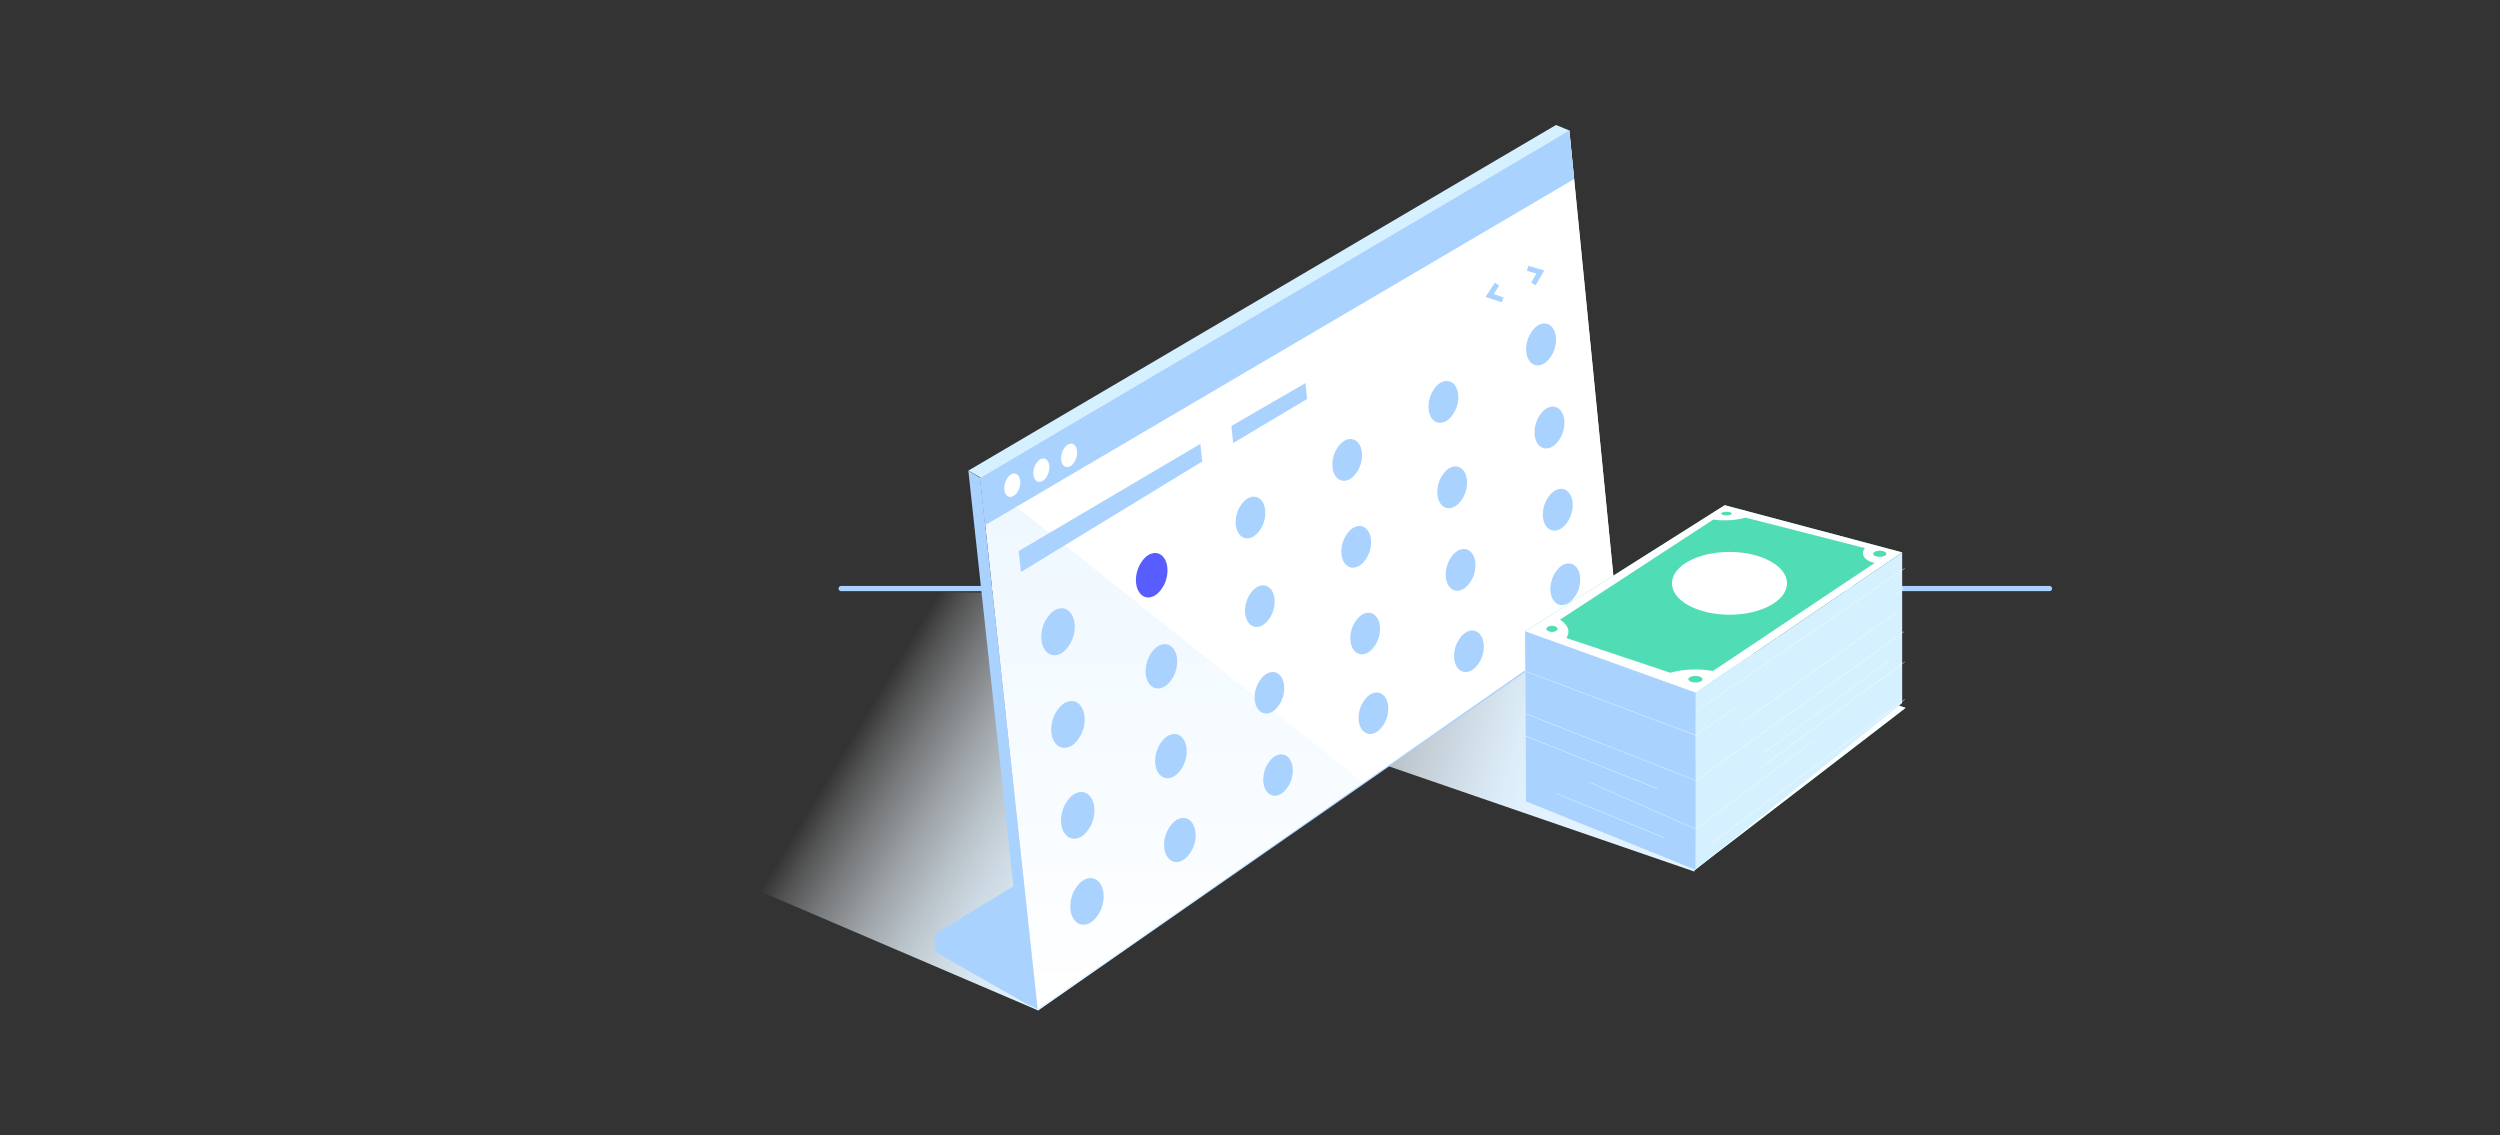 <svg width="480" height="218" viewBox="0 0 480 218" fill="none" xmlns="http://www.w3.org/2000/svg">
<rect x="0" y="0" width="480" height="218" fill="#333333" stroke="none"/>
<path d="M161.5 113L393.5 113" stroke="#A9D2FF" stroke-linecap="round"/>
<path d="M332.414 144.57L325.316 167.34L204.816 125.84L328.577 122" fill="url(#paint0_linear_2838_26040)"/>
<path d="M312.56 115.294L199.316 194L195.816 192L309.224 114.526L312.56 115.294Z" fill="#A9D2FF"/>
<path d="M0.816 109L199.316 194L311.856 115.294L122.316 113" fill="url(#paint1_linear_2838_26040)"/>
<path d="M301.306 25.042L298.744 24L185.922 90.358L191.16 93.35" fill="#D5F0FF"/>
<path d="M310.347 116.469L301.308 25.042L188.184 91.752L199.222 193.726L310.347 116.469Z" fill="url(#paint2_linear_2838_26040)"/>
<path d="M310.347 116.469L301.308 25.042L188.184 91.752L261.744 150.261L310.347 116.469Z" fill="white"/>
<path d="M199.22 193.726L197.01 192.719L185.922 90.358L188.182 91.752L199.22 193.726Z" fill="#A9D2FF"/>
<path d="M302.244 34.377L301.308 25.042L188.184 91.752L189.169 100.813L302.244 34.377Z" fill="#A9D2FF"/>
<path d="M195.884 92.315C195.772 91.196 195.025 90.619 194.195 91.048C193.364 91.478 192.709 92.829 192.836 94.019C192.963 95.209 193.772 95.722 194.624 95.209C195.476 94.695 195.997 93.427 195.884 92.315Z" fill="white"/>
<path d="M201.467 89.429C201.354 88.31 200.615 87.732 199.777 88.162C198.939 88.591 198.292 89.95 198.418 91.14C198.545 92.322 199.355 92.85 200.206 92.329C201.058 91.808 201.579 90.541 201.467 89.429Z" fill="white"/>
<path d="M206.795 86.585C206.682 85.465 205.943 84.888 205.105 85.318C204.267 85.747 203.62 87.106 203.746 88.295C203.873 89.485 204.683 90.006 205.535 89.492C206.351 88.992 206.907 87.704 206.795 86.592V86.585Z" fill="white"/>
<path d="M230.469 85.226L195.586 105.804L196.022 109.824L230.828 88.605L230.469 85.226Z" fill="#A9D2FF"/>
<path d="M250.646 73.554L236.426 81.784L236.771 85.064L250.963 76.603L250.646 73.554Z" fill="#A9D2FF"/>
<path d="M203.685 125.473C202.565 126.086 201.368 125.875 200.615 124.783C199.538 123.228 199.749 120.475 201.066 118.602L201.185 118.433C202.495 116.575 204.452 116.23 205.578 117.701C206.733 119.201 206.585 122.024 205.226 123.967L205.107 124.143C204.684 124.748 204.199 125.192 203.692 125.466L203.685 125.473Z" fill="#A9D2FF"/>
<path d="M221.642 114.393C220.579 114.977 219.453 114.773 218.742 113.738C217.721 112.267 217.925 109.662 219.171 107.895L219.284 107.733C220.523 105.973 222.374 105.649 223.437 107.043C224.522 108.465 224.381 111.126 223.092 112.971L222.973 113.14C222.571 113.71 222.114 114.132 221.635 114.393H221.642Z" fill="#585DFF"/>
<path d="M240.572 103.065C239.58 103.615 238.517 103.424 237.848 102.453C236.898 101.073 237.088 98.63 238.263 96.969L238.369 96.821C239.537 95.167 241.269 94.864 242.269 96.166C243.29 97.497 243.149 99.996 241.938 101.728L241.825 101.883C241.452 102.418 241.016 102.812 240.565 103.058L240.572 103.065Z" fill="#A9D2FF"/>
<path d="M259.139 92.013C258.139 92.562 257.076 92.371 256.408 91.4C255.457 90.02 255.654 87.57 256.83 85.909L256.936 85.761C258.104 84.107 259.85 83.797 260.843 85.106C261.864 86.444 261.723 88.943 260.505 90.682L260.392 90.837C260.012 91.372 259.583 91.773 259.132 92.019L259.139 92.013Z" fill="#A9D2FF"/>
<path d="M277.606 80.883C276.606 81.432 275.543 81.242 274.867 80.27C273.91 78.883 274.114 76.433 275.296 74.765L275.402 74.617C276.578 72.956 278.324 72.653 279.323 73.955C280.344 75.293 280.203 77.806 278.978 79.545L278.866 79.7C278.486 80.242 278.049 80.636 277.599 80.883H277.606Z" fill="#A9D2FF"/>
<path d="M296.353 69.858C295.346 70.407 294.283 70.224 293.614 69.245C292.657 67.859 292.868 65.395 294.051 63.726L294.156 63.578C295.339 61.91 297.085 61.607 298.085 62.916C299.105 64.254 298.958 66.774 297.733 68.513L297.62 68.668C297.24 69.21 296.803 69.605 296.346 69.858H296.353Z" fill="#A9D2FF"/>
<path d="M205.599 143.256C204.479 143.869 203.29 143.658 202.529 142.567C201.452 141.018 201.663 138.265 202.98 136.407L203.099 136.238C204.409 134.379 206.366 134.041 207.485 135.513C208.633 137.012 208.492 139.821 207.133 141.764L207.014 141.94C206.591 142.545 206.106 142.982 205.599 143.264V143.256Z" fill="#A9D2FF"/>
<path d="M223.5 131.873C222.444 132.45 221.318 132.253 220.6 131.218C219.586 129.754 219.79 127.156 221.029 125.389L221.142 125.227C222.381 123.474 224.232 123.15 225.295 124.537C226.38 125.952 226.239 128.613 224.951 130.451L224.831 130.62C224.43 131.19 223.972 131.605 223.493 131.873H223.5Z" fill="#A9D2FF"/>
<path d="M242.362 120.074C241.37 120.616 240.314 120.433 239.645 119.462C238.694 118.082 238.884 115.646 240.06 113.992L240.166 113.844C241.334 112.196 243.066 111.894 244.059 113.196C245.08 114.527 244.939 117.019 243.728 118.744L243.615 118.898C243.242 119.434 242.806 119.828 242.362 120.074Z" fill="#A9D2FF"/>
<path d="M260.863 108.697C259.863 109.246 258.807 109.056 258.138 108.085C257.188 106.705 257.385 104.262 258.56 102.601L258.666 102.453C259.835 100.799 261.574 100.496 262.573 101.805C263.594 103.136 263.453 105.635 262.235 107.367L262.123 107.522C261.743 108.057 261.313 108.451 260.863 108.697Z" fill="#A9D2FF"/>
<path d="M279.287 97.279C278.287 97.828 277.224 97.638 276.556 96.666C275.605 95.287 275.802 92.837 276.985 91.168L277.091 91.02C278.266 89.366 280.012 89.056 281.005 90.366C282.026 91.703 281.878 94.209 280.66 95.941L280.547 96.096C280.167 96.631 279.731 97.032 279.28 97.279H279.287Z" fill="#A9D2FF"/>
<path d="M297.963 85.804C296.956 86.353 295.893 86.163 295.225 85.191C294.274 83.804 294.478 81.347 295.661 79.686L295.767 79.538C296.949 77.877 298.695 77.574 299.695 78.883C300.716 80.221 300.568 82.734 299.343 84.473L299.23 84.628C298.85 85.17 298.414 85.564 297.963 85.811V85.804Z" fill="#A9D2FF"/>
<path d="M207.471 160.701C206.351 161.314 205.161 161.095 204.408 160.011C203.331 158.462 203.542 155.724 204.859 153.865L204.978 153.696C206.288 151.845 208.238 151.514 209.364 152.978C210.512 154.478 210.364 157.28 209.012 159.216L208.893 159.392C208.47 159.99 207.984 160.434 207.485 160.708L207.471 160.701Z" fill="#A9D2FF"/>
<path d="M225.332 149.106C224.276 149.684 223.149 149.48 222.431 148.452C221.418 146.987 221.622 144.397 222.868 142.637L222.98 142.475C224.219 140.722 226.064 140.405 227.127 141.792C228.211 143.207 228.07 145.861 226.782 147.691L226.662 147.86C226.261 148.431 225.803 148.846 225.325 149.106H225.332Z" fill="#A9D2FF"/>
<path d="M244.204 136.695C243.211 137.237 242.155 137.047 241.486 136.083C240.536 134.71 240.733 132.274 241.902 130.627L242.007 130.479C243.169 128.839 244.908 128.536 245.9 129.838C246.914 131.169 246.78 133.654 245.569 135.372L245.457 135.527C245.084 136.062 244.647 136.449 244.204 136.695Z" fill="#A9D2FF"/>
<path d="M262.585 125.332C261.586 125.875 260.53 125.691 259.861 124.72C258.91 123.34 259.107 120.904 260.283 119.25L260.389 119.102C261.557 117.455 263.296 117.152 264.289 118.454C265.303 119.785 265.169 122.277 263.951 124.002L263.838 124.157C263.465 124.692 263.029 125.086 262.578 125.332H262.585Z" fill="#A9D2FF"/>
<path d="M280.902 113.118C279.902 113.667 278.839 113.477 278.17 112.506C277.22 111.126 277.424 108.683 278.6 107.022L278.706 106.874C279.881 105.219 281.62 104.917 282.62 106.226C283.641 107.557 283.493 110.063 282.275 111.788L282.162 111.943C281.782 112.478 281.345 112.872 280.895 113.118H280.902Z" fill="#A9D2FF"/>
<path d="M299.561 101.587C298.561 102.136 297.498 101.946 296.822 100.974C295.872 99.595 296.076 97.138 297.259 95.476L297.364 95.328C298.54 93.674 300.293 93.364 301.286 94.674C302.306 96.011 302.159 98.517 300.934 100.249L300.821 100.404C300.441 100.939 300.004 101.341 299.554 101.587H299.561Z" fill="#A9D2FF"/>
<path d="M209.246 177.217C208.126 177.822 206.937 177.611 206.183 176.52C205.106 174.971 205.324 172.24 206.634 170.388L206.753 170.219C208.063 168.375 210.013 168.044 211.132 169.501C212.28 170.993 212.132 173.795 210.78 175.724L210.661 175.9C210.238 176.499 209.753 176.942 209.253 177.217H209.246Z" fill="#A9D2FF"/>
<path d="M227.043 165.199C225.987 165.777 224.861 165.573 224.15 164.545C223.136 163.08 223.34 160.497 224.587 158.744L224.699 158.589C225.938 156.843 227.783 156.526 228.839 157.913C229.923 159.328 229.782 161.968 228.494 163.798L228.374 163.96C227.973 164.524 227.515 164.946 227.036 165.206L227.043 165.199Z" fill="#A9D2FF"/>
<path d="M245.86 152.485C244.867 153.027 243.811 152.837 243.143 151.873C242.192 150.5 242.389 148.071 243.558 146.431L243.664 146.283C244.825 144.643 246.557 144.347 247.55 145.642C248.563 146.966 248.43 149.451 247.219 151.162L247.106 151.317C246.733 151.852 246.296 152.239 245.853 152.485H245.86Z" fill="#A9D2FF"/>
<path d="M264.171 140.63C263.179 141.172 262.115 140.982 261.447 140.018C260.496 138.645 260.693 136.209 261.869 134.562L261.975 134.414C263.143 132.774 264.882 132.471 265.875 133.773C266.889 135.104 266.748 137.589 265.537 139.307L265.424 139.462C265.051 139.997 264.615 140.391 264.164 140.63H264.171Z" fill="#A9D2FF"/>
<path d="M282.504 128.74C281.505 129.282 280.449 129.099 279.78 128.127C278.829 126.747 279.034 124.312 280.209 122.657L280.315 122.509C281.491 120.862 283.229 120.559 284.222 121.862C285.236 123.192 285.095 125.684 283.877 127.409L283.764 127.564C283.384 128.099 282.948 128.493 282.504 128.74Z" fill="#A9D2FF"/>
<path d="M301.003 115.885C300.003 116.434 298.94 116.244 298.272 115.272C297.321 113.893 297.525 111.443 298.708 109.788L298.814 109.64C299.989 107.986 301.735 107.683 302.735 108.993C303.756 110.323 303.608 112.83 302.383 114.554L302.27 114.709C301.89 115.244 301.454 115.638 301.003 115.885Z" fill="#A9D2FF"/>
<path d="M293.301 51.519L295.744 52.23L294.42 54.518" stroke="#A9D2FF" stroke-miterlimit="10"/>
<path d="M287.436 54.567L286 56.736L288.499 57.566" stroke="#A9D2FF" stroke-miterlimit="10"/>
<path d="M179.5 181.933V179.786L194.805 171.866L197.065 192.747L180.169 183.088C179.753 182.848 179.5 182.412 179.5 181.933Z" fill="#A9D2FF"/>
<path d="M179.835 179.132L194.605 170.142L196.865 191.022L179.821 180.328C179.378 180.054 179.385 179.406 179.828 179.132H179.835Z" fill="#A9D2FF"/>
<path d="M341.964 123.092C342.497 123.092 342.929 122.902 342.929 122.667C342.929 122.432 342.497 122.242 341.964 122.242C341.432 122.242 341 122.432 341 122.667C341 122.902 341.432 123.092 341.964 123.092Z" fill="white"/>
<path d="M341.964 123.092C342.497 123.092 342.929 122.902 342.929 122.667C342.929 122.432 342.497 122.242 341.964 122.242C341.432 122.242 341 122.432 341 122.667C341 122.902 341.432 123.092 341.964 123.092Z" fill="white"/>
<path d="M334.769 124.939L293.059 153L325.456 166.987L365.871 135.918L334.769 124.939Z" fill="#50DDB6"/>
<path d="M334.77 124.939L293.066 153L325.457 166.98L365.872 135.912L334.77 124.939ZM335.329 126.362C335.903 126.369 336.368 126.578 336.361 126.821C336.354 127.064 335.889 127.259 335.316 127.246C334.743 127.232 334.277 127.03 334.284 126.787C334.291 126.544 334.756 126.349 335.329 126.362ZM298.232 153.088C297.639 153.088 297.153 152.825 297.153 152.501C297.153 152.177 297.639 151.914 298.232 151.914C298.826 151.914 299.311 152.177 299.311 152.501C299.311 152.825 298.826 153.088 298.232 153.088ZM324.236 164.411C323.487 164.411 322.88 164.127 322.88 163.77C322.88 163.412 323.487 163.129 324.236 163.129C324.985 163.129 325.591 163.412 325.591 163.77C325.591 164.127 324.985 164.411 324.236 164.411ZM328.107 162.448C327.048 162.084 325.693 161.814 324.701 161.787C322.928 161.733 322.058 162.03 320.803 162.441L300.984 154.254C301.247 153.877 301.388 153.465 301.388 153.047C301.388 152.177 302.123 150.525 301.105 149.878L333.07 127.907C333.569 128.129 334.271 128.291 335.039 128.305C336.091 128.325 336.907 128.122 337.852 127.698L358.326 134.988C358.076 135.291 357.941 135.608 357.941 135.945C357.941 136.741 358.535 137.469 360.079 137.813L328.1 162.455L328.107 162.448ZM362.244 136.586C361.92 136.829 361.205 136.856 360.652 136.613C360.113 136.357 359.931 135.952 360.241 135.736C360.537 135.534 361.225 135.568 361.778 135.797C362.345 136.013 362.554 136.357 362.237 136.586H362.244Z" fill="white"/>
<path d="M332.141 147.632C337.94 147.632 342.641 145.066 342.641 141.9C342.641 138.734 337.94 136.168 332.141 136.168C326.342 136.168 321.641 138.734 321.641 141.9C321.641 145.066 326.342 147.632 332.141 147.632Z" fill="white"/>
<path d="M331.149 97.189L292.824 121.237V121.419L325.579 133.207" fill="#8DD0FF"/>
<path d="M331.149 97L292.824 121.237L325.579 133.018L365.218 106.057L331.149 97Z" fill="#50DDB6"/>
<path d="M331.148 97L292.816 121.237L325.577 133.018L365.217 106.057L331.148 97ZM331.485 98.261C332.045 98.261 332.503 98.416 332.503 98.612C332.503 98.807 332.045 98.962 331.485 98.962C330.925 98.962 330.467 98.807 330.467 98.612C330.467 98.416 330.925 98.261 331.485 98.261ZM297.982 121.331C297.389 121.331 296.903 121.068 296.903 120.745C296.903 120.421 297.389 120.158 297.982 120.158C298.576 120.158 299.061 120.421 299.061 120.745C299.061 121.068 298.576 121.331 297.982 121.331ZM325.517 131.049C324.768 131.049 324.161 130.766 324.161 130.408C324.161 130.051 324.768 129.768 325.517 129.768C326.265 129.768 326.872 130.051 326.872 130.408C326.872 130.766 326.265 131.049 325.517 131.049ZM328.889 128.83C327.843 128.642 326.71 128.534 325.524 128.534C323.757 128.534 322.104 128.763 320.688 129.168L300.734 122.498C300.997 122.12 301.138 121.709 301.138 121.291C301.138 120.421 300.538 119.618 299.52 118.971L328.922 99.765C329.61 99.859 330.352 99.907 331.114 99.907C332.625 99.907 334.021 99.711 335.154 99.38L358.069 105.241C357.819 105.544 357.684 105.861 357.684 106.198C357.684 106.994 358.393 107.743 359.937 108.087L328.882 128.83H328.889ZM360.915 106.92C360.213 106.92 359.647 106.65 359.647 106.327C359.647 106.003 360.213 105.733 360.915 105.733C361.616 105.733 362.182 106.003 362.182 106.327C362.182 106.65 361.616 106.92 360.915 106.92Z" fill="white"/>
<path d="M332.058 118.027C338.159 118.027 343.104 115.328 343.104 111.998C343.104 108.668 338.159 105.969 332.058 105.969C325.957 105.969 321.012 108.668 321.012 111.998C321.012 115.328 325.957 118.027 332.058 118.027Z" fill="white"/>
<path d="M292.824 121.237L325.579 133.019V167L293.006 152.919L292.824 121.237Z" fill="#E2F3FF"/>
<path d="M292.824 121.237L325.579 133.019V167L293.006 153.877L292.824 121.237Z" fill="#A9D2FF"/>
<path d="M325.578 166.946V133.019L365.218 106.064V134.988L325.578 166.946Z" fill="#D5F0FF"/>
<path d="M365.629 109.111L365.696 109.124L365.629 109.172V109.111Z" fill="white"/>
<path d="M325.686 136.572L325.652 136.525L365.683 109.104L365.724 109.158L325.686 136.572Z" fill="white"/>
<path d="M365.633 127.063L365.7 127.077L365.633 127.124V127.063Z" fill="white"/>
<path d="M337.982 147.43L337.941 147.383L365.685 127.057L365.726 127.111L337.982 147.43Z" fill="white"/>
<path d="M365.633 134.272L365.7 134.285L365.633 134.333V134.272Z" fill="white"/>
<path d="M328.42 162.131L328.387 162.084L365.686 134.266L365.727 134.32L328.42 162.131Z" fill="white"/>
<path d="M334.264 138.838L334.23 138.784L364.159 117.575L364.193 117.629L334.264 138.838Z" fill="white"/>
<path d="M363.694 114.365L363.66 114.318L365.548 112.982L365.589 113.036L363.694 114.365Z" fill="white"/>
<path d="M348.137 142.206L325.727 159.149L325.763 159.197L348.174 142.254L348.137 142.206Z" fill="white"/>
<path d="M338.366 144.753L338.332 144.705L362.913 126.625L362.947 126.673L338.366 144.753Z" fill="white"/>
<path d="M325.654 149.864L325.613 149.816L365.55 121.25L365.59 121.304L325.654 149.864Z" fill="white"/>
<path d="M325.647 141.198L325.613 141.144L333.031 135.911L333.065 135.965L325.647 141.198Z" fill="white"/>
<path d="M325.58 141.212L292.906 128.925L292.926 128.871L325.607 141.151L325.58 141.212Z" fill="white"/>
<path d="M318.323 151.523L292.906 141.347L292.926 141.286L318.35 151.462L318.323 151.523Z" fill="white"/>
<path d="M325.58 149.884L292.906 137.064L292.926 137.003L325.607 149.83L325.58 149.884Z" fill="white"/>
<path d="M305.138 150.147L305.113 150.202L325.594 159.231L325.618 159.175L305.138 150.147Z" fill="white"/>
<path d="M319.496 160.884L298.766 152.353L298.786 152.292L319.523 160.823L319.496 160.884Z" fill="white"/>
<defs>
<linearGradient id="paint0_linear_2838_26040" x1="357.426" y1="161.874" x2="222.308" y2="124.302" gradientUnits="userSpaceOnUse">
<stop offset="0.44" stop-color="#E2F3FF"/>
<stop offset="0.49" stop-color="#E2F3FF" stop-opacity="0.97"/>
<stop offset="0.55" stop-color="#E5F4FF" stop-opacity="0.89"/>
<stop offset="0.63" stop-color="#E8F5FF" stop-opacity="0.77"/>
<stop offset="0.71" stop-color="#EDF7FF" stop-opacity="0.59"/>
<stop offset="0.81" stop-color="#F4FAFF" stop-opacity="0.36"/>
<stop offset="0.91" stop-color="#FCFDFF" stop-opacity="0.09"/>
<stop offset="0.94" stop-color="white" stop-opacity="0"/>
</linearGradient>
<linearGradient id="paint1_linear_2838_26040" x1="234.122" y1="145.418" x2="177.091" y2="111.211" gradientUnits="userSpaceOnUse">
<stop offset="0.08" stop-color="#E2F3FF"/>
<stop offset="0.18" stop-color="#E2F3FF" stop-opacity="0.98"/>
<stop offset="0.29" stop-color="#E4F3FF" stop-opacity="0.93"/>
<stop offset="0.4" stop-color="#E6F4FF" stop-opacity="0.85"/>
<stop offset="0.51" stop-color="#E9F6FF" stop-opacity="0.73"/>
<stop offset="0.63" stop-color="#EEF8FF" stop-opacity="0.57"/>
<stop offset="0.75" stop-color="#F3FAFF" stop-opacity="0.38"/>
<stop offset="0.87" stop-color="#FAFDFF" stop-opacity="0.16"/>
<stop offset="0.94" stop-color="white" stop-opacity="0"/>
</linearGradient>
<linearGradient id="paint2_linear_2838_26040" x1="249.265" y1="25.042" x2="249.265" y2="193.726" gradientUnits="userSpaceOnUse">
<stop stop-color="#E2F3FF"/>
<stop offset="1" stop-color="white"/>
</linearGradient>
</defs>
</svg>

